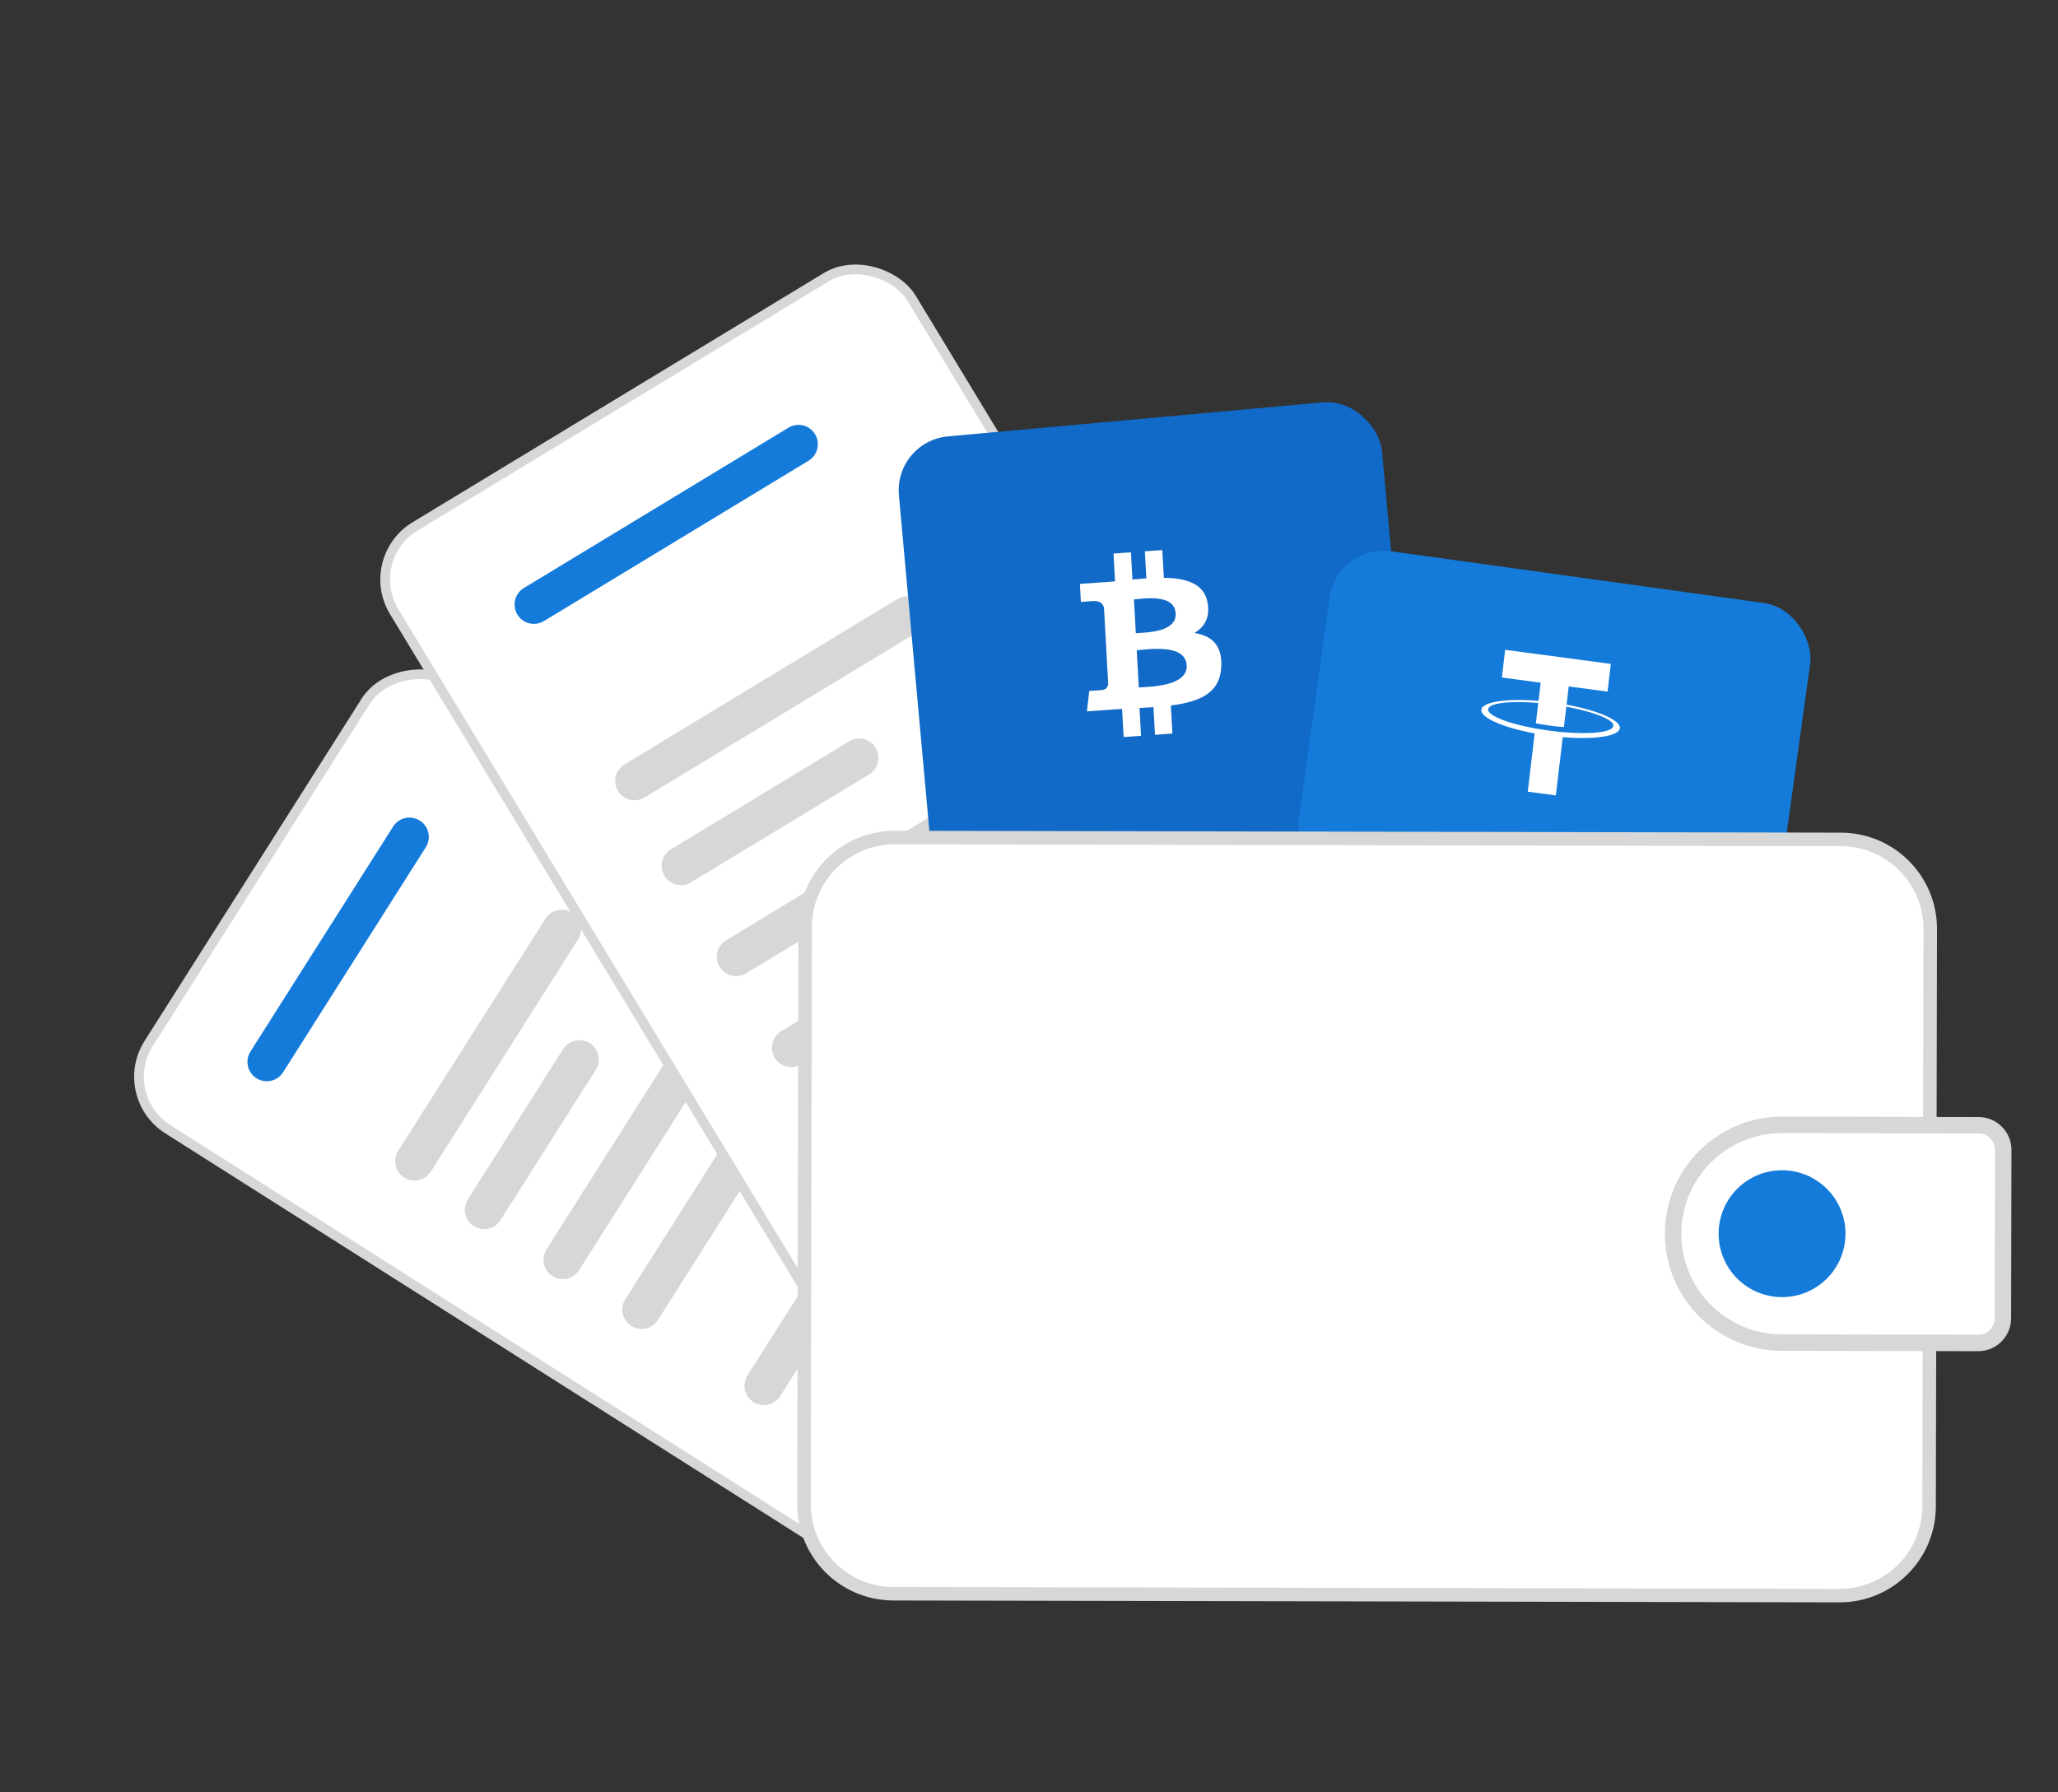 <svg width="124" height="108" viewBox="0 0 124 108" fill="none" xmlns="http://www.w3.org/2000/svg">
<rect x="0" y="0" width="124" height="108" fill="#333333" stroke="none"/>
<rect x="6.953" y="66.039" width="31.88" height="56.598" rx="3.74" transform="rotate(-57.619 6.953 66.039)" fill="white" stroke="#D7D7D7" stroke-width="0.583"/>
<line x1="16.074" y1="63.986" x2="24.671" y2="50.429" stroke="#147BDA" stroke-width="2.33" stroke-linecap="round"/>
<line x1="24.976" y1="69.97" x2="33.847" y2="55.982" stroke="#D7D7D7" stroke-width="2.33" stroke-linecap="round"/>
<line x1="33.913" y1="75.904" x2="42.784" y2="61.915" stroke="#D7D7D7" stroke-width="2.33" stroke-linecap="round"/>
<line x1="38.66" y1="78.912" x2="46.163" y2="67.079" stroke="#D7D7D7" stroke-width="2.33" stroke-linecap="round"/>
<line x1="46.023" y1="83.501" x2="52.636" y2="73.073" stroke="#D7D7D7" stroke-width="2.33" stroke-linecap="round"/>
<line x1="50.12" y1="86.181" x2="53.831" y2="80.33" stroke="#9B9A9D" stroke-width="2.33" stroke-linecap="round"/>
<line x1="29.171" y1="72.896" x2="34.911" y2="63.844" stroke="#D7D7D7" stroke-width="2.33" stroke-linecap="round"/>
<rect x="21.81" y="33.657" width="36.45" height="64.648" rx="3.74" transform="rotate(-31.216 21.81 33.657)" fill="white" stroke="#D7D7D7" stroke-width="0.583"/>
<line x1="32.17" y1="36.427" x2="48.112" y2="26.766" stroke="#147BDA" stroke-width="2.33" stroke-linecap="round"/>
<line x1="38.232" y1="47.056" x2="54.673" y2="37.093" stroke="#D7D7D7" stroke-width="2.33" stroke-linecap="round"/>
<line x1="44.353" y1="57.654" x2="60.794" y2="47.69" stroke="#D7D7D7" stroke-width="2.33" stroke-linecap="round"/>
<line x1="47.674" y1="63.134" x2="61.623" y2="54.681" stroke="#D7D7D7" stroke-width="2.33" stroke-linecap="round"/>
<line x1="52.877" y1="71.56" x2="65.205" y2="64.089" stroke="#9B9A9D" stroke-width="2.33" stroke-linecap="round"/>
<line x1="55.701" y1="76.372" x2="62.741" y2="72.106" stroke="#9B9A9D" stroke-width="2.33" stroke-linecap="round"/>
<line x1="41.029" y1="52.173" x2="51.767" y2="45.666" stroke="#D7D7D7" stroke-width="2.33" stroke-linecap="round"/>
<rect x="53.867" y="26.59" width="29.229" height="29.471" rx="3.26" transform="rotate(-5.184 53.867 26.59)" fill="#1169C8"/>
<path d="M72.77 36.362C72.584 35.163 71.487 34.836 70.125 34.818L70.032 33.143L68.981 33.219L69.071 34.849C68.795 34.87 68.513 34.895 68.233 34.921L68.142 33.279L67.092 33.355L67.184 35.029C66.957 35.05 66.734 35.07 66.516 35.086L66.515 35.081L65.066 35.185L65.126 36.274C65.126 36.274 65.901 36.204 65.889 36.218C66.315 36.188 66.467 36.418 66.518 36.622L66.624 38.53C66.653 38.528 66.691 38.526 66.735 38.529C66.7 38.532 66.663 38.534 66.624 38.537L66.771 41.211C66.76 41.342 66.692 41.555 66.395 41.577C66.409 41.587 65.631 41.632 65.631 41.632L65.489 42.864L66.857 42.766C67.111 42.748 67.362 42.734 67.608 42.718L67.702 44.412L68.751 44.336L68.659 42.66C68.948 42.645 69.227 42.627 69.499 42.607L69.591 44.276L70.641 44.2L70.549 42.509C72.31 42.283 73.523 41.762 73.587 40.142C73.64 38.837 72.98 38.303 71.964 38.142C72.556 37.797 72.908 37.239 72.77 36.362ZM71.5 40.09C71.57 41.356 69.328 41.373 68.616 41.425L68.492 39.181C69.205 39.129 71.427 38.77 71.5 40.09ZM70.837 36.959C70.9 38.111 69.029 38.11 68.436 38.153L68.324 36.117C68.917 36.075 70.77 35.757 70.837 36.959Z" fill="white"/>
<rect x="80.562" y="32.766" width="29.229" height="20.05" rx="3.26" transform="rotate(7.902 80.562 32.766)" fill="#147BDA"/>
<path d="M94.193 44.119L94.194 44.118C94.146 44.115 93.898 44.098 93.352 44.025C92.915 43.966 92.611 43.913 92.503 43.892L92.503 43.893C90.832 43.59 89.617 43.11 89.661 42.734C89.706 42.36 90.997 42.213 92.685 42.358L92.54 43.582C92.648 43.605 92.961 43.667 93.395 43.725C93.917 43.794 94.181 43.806 94.23 43.807L94.375 42.584C96.042 42.889 97.255 43.368 97.21 43.743C97.166 44.117 95.878 44.263 94.193 44.12L94.193 44.119ZM94.39 42.458L94.52 41.363L96.859 41.675L97.057 40.005L90.69 39.156L90.492 40.825L92.831 41.137L92.701 42.232C90.789 42.072 89.312 42.284 89.255 42.768C89.198 43.251 90.58 43.845 92.468 44.193L92.052 47.703L93.743 47.929L94.159 44.419C96.068 44.578 97.542 44.366 97.599 43.882C97.656 43.4 96.278 42.806 94.391 42.459" fill="white"/>
<path d="M48.513 55.845C48.519 52.868 50.937 50.46 53.914 50.466L110.923 50.58C113.9 50.586 116.308 53.004 116.302 55.98L116.233 90.766C116.227 93.742 113.809 96.151 110.832 96.145L53.823 96.031C50.846 96.025 48.438 93.607 48.444 90.63L48.513 55.845Z" fill="white" stroke="#D7D7D7" stroke-width="0.815"/>
<path d="M100.81 74.326C100.817 70.703 103.76 67.772 107.382 67.78L119.215 67.803C120.037 67.805 120.701 68.472 120.7 69.294L120.679 79.437C120.678 80.258 120.01 80.923 119.189 80.922L107.356 80.898C103.734 80.891 100.803 77.948 100.81 74.326Z" fill="white" stroke="#D7D7D7" stroke-width="0.992"/>
<circle cx="107.373" cy="74.337" r="3.822" transform="rotate(0.114 107.373 74.337)" fill="#147BDA"/>
</svg>
